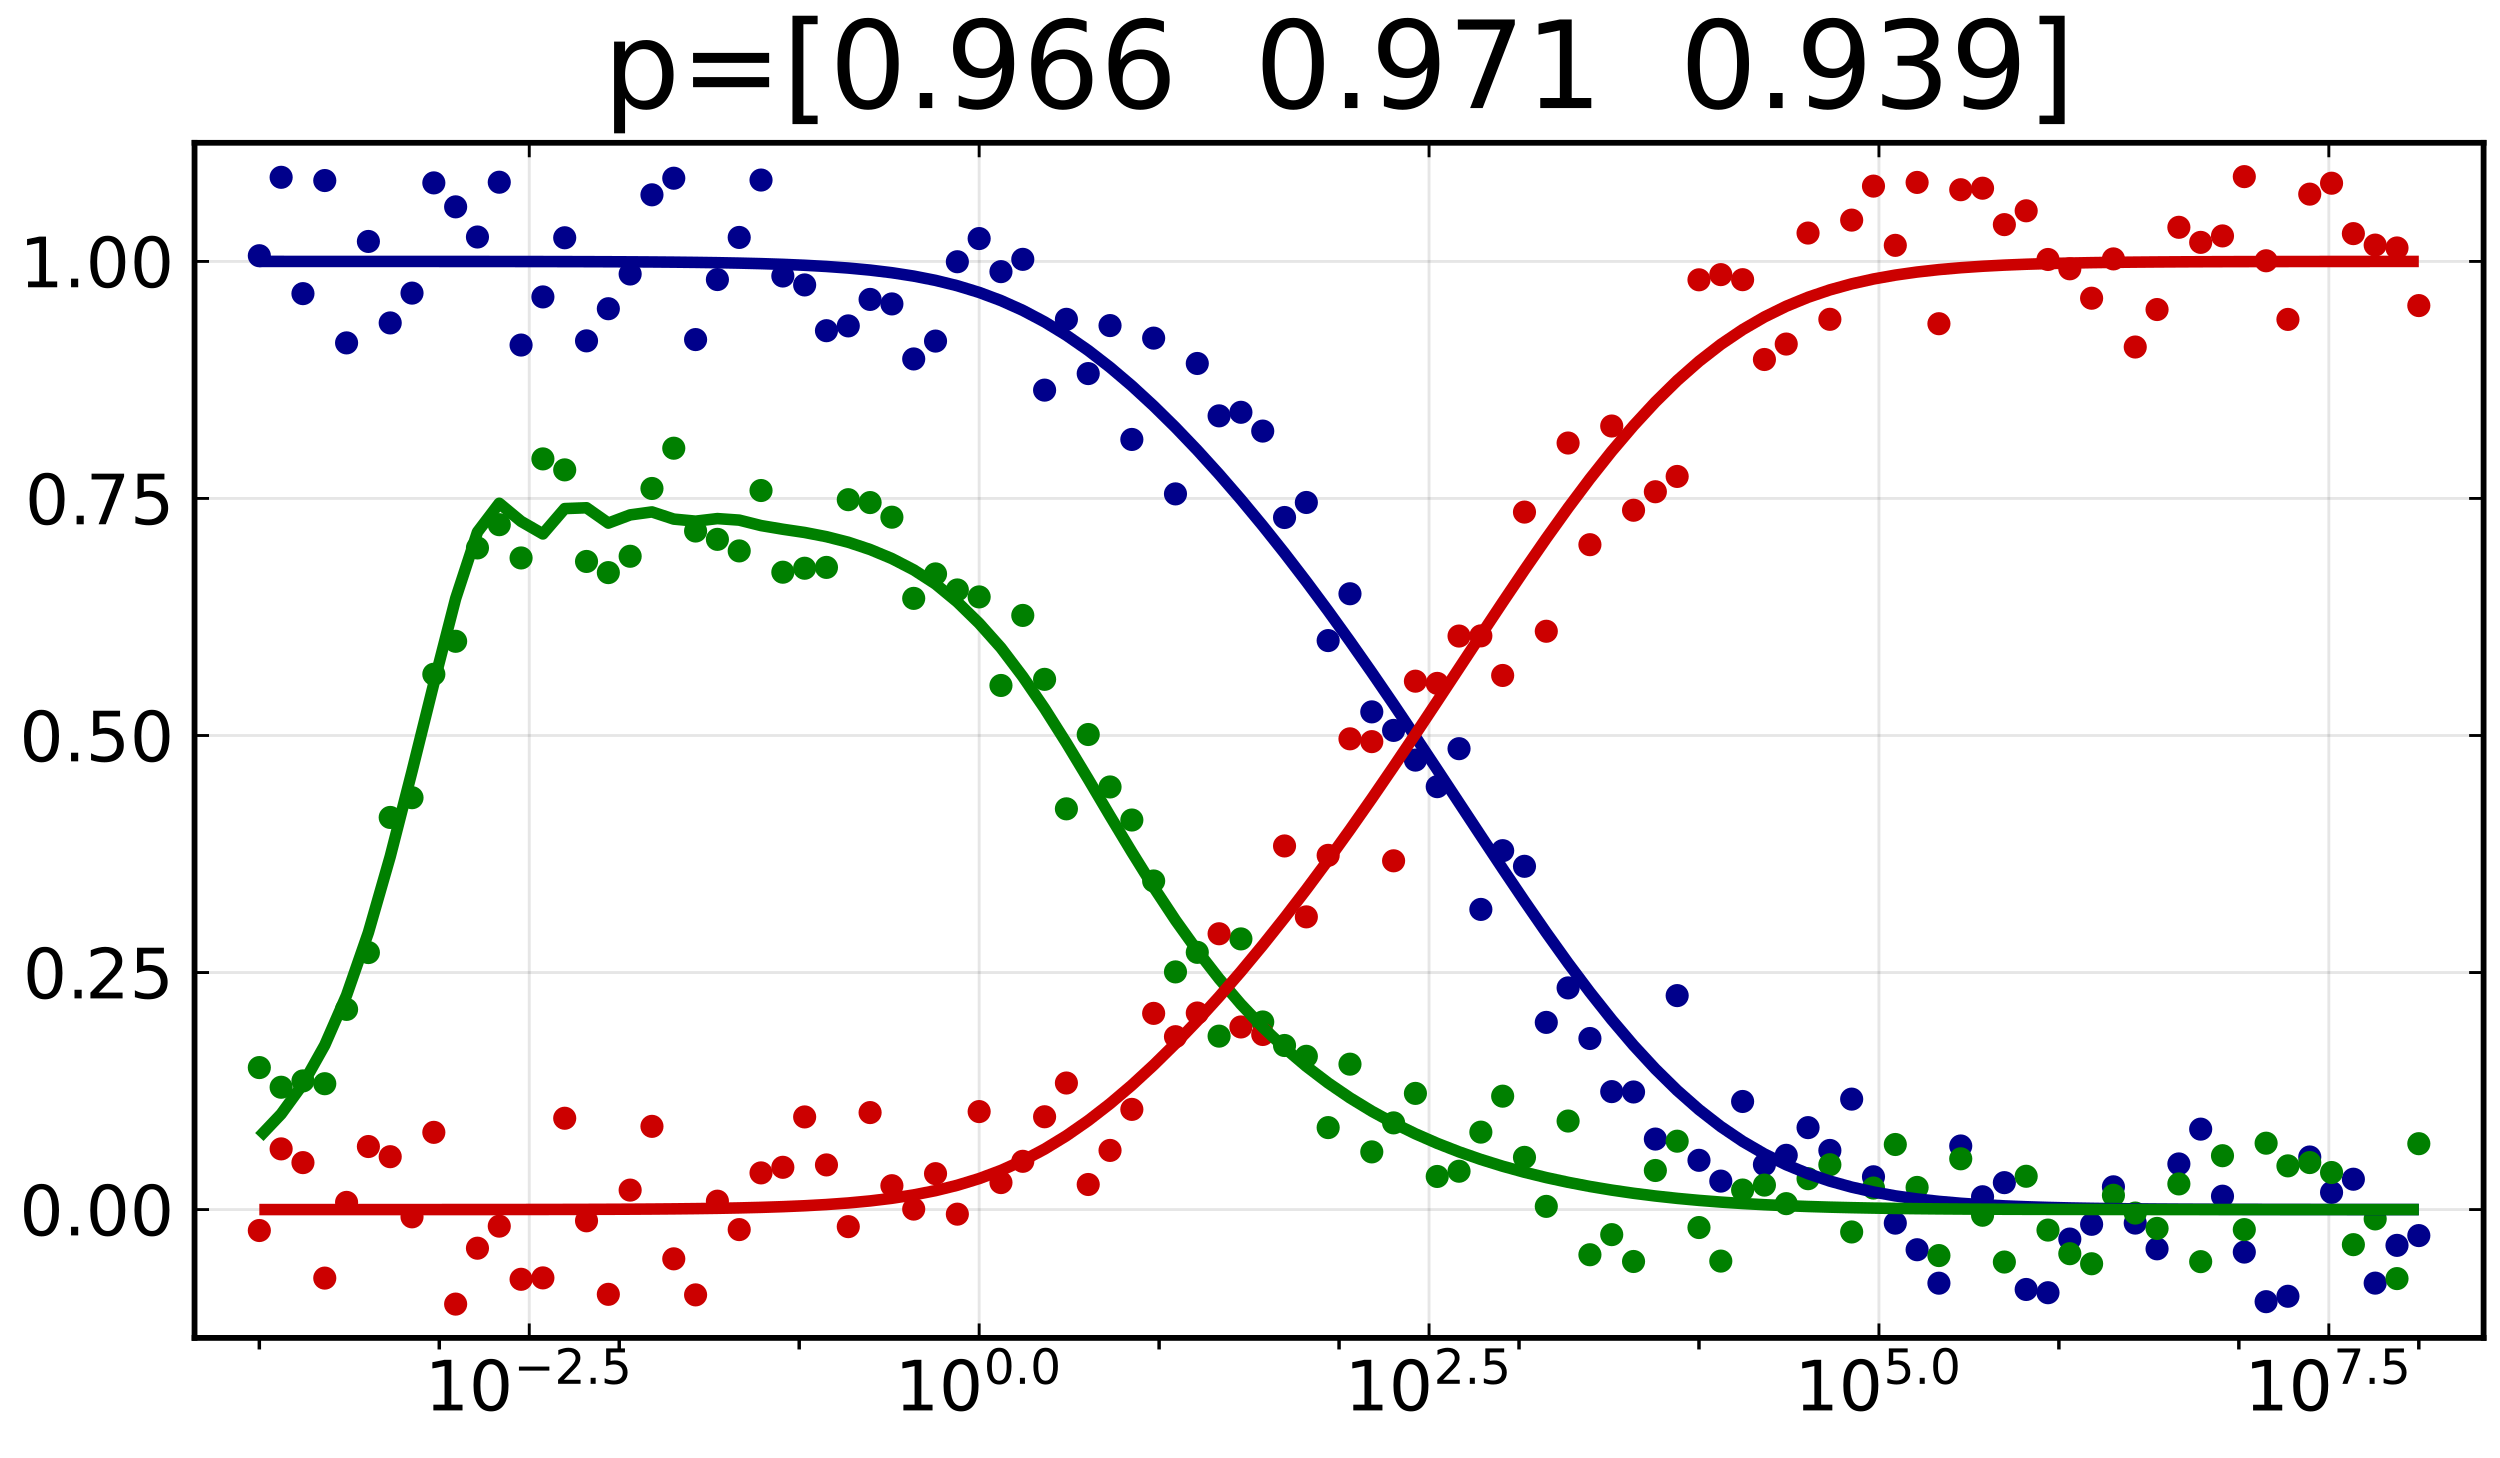<?xml version="1.0" encoding="utf-8" standalone="no"?>
<!DOCTYPE svg PUBLIC "-//W3C//DTD SVG 1.1//EN"
  "http://www.w3.org/Graphics/SVG/1.1/DTD/svg11.dtd">
<!-- Created with matplotlib (https://matplotlib.org/) -->
<svg height="252pt" version="1.1" viewBox="0 0 432 252" width="432pt" xmlns="http://www.w3.org/2000/svg" xmlns:xlink="http://www.w3.org/1999/xlink">
 <defs>
  <style type="text/css">*{stroke-linecap:butt;stroke-linejoin:round;}</style>
 </defs>
 <g id="figure_1">
  <g id="patch_1">
   <path d="M 0 252 
L 432 252 
L 432 0 
L 0 0 
z
" style="fill:#ffffff;"/>
  </g>
  <g id="axes_1">
   <g id="patch_2">
    <path d="M 33.617 231.193 
L 429.165 231.193 
L 429.165 24.675 
L 33.617 24.675 
z
" style="fill:#ffffff;"/>
   </g>
   <g id="matplotlib.axis_1">
    <g id="xtick_1">
     <g id="line2d_1">
      <path clip-path="url(#pc4c2c7e278)" d="M 91.457 231.193 
L 91.457 24.675 
" style="fill:none;stroke:#000000;stroke-linecap:square;stroke-opacity:0.1;stroke-width:0.5;"/>
     </g>
     <g id="line2d_2">
      <defs>
       <path d="M 0 0 
L 0 -2.5 
" id="m69c5254cf1" style="stroke:#000000;stroke-width:0.5;"/>
      </defs>
      <g>
       <use style="stroke:#000000;stroke-width:0.5;" x="91.457" xlink:href="#m69c5254cf1" y="231.193"/>
      </g>
     </g>
     <g id="line2d_3">
      <defs>
       <path d="M 0 0 
L 0 2.5 
" id="m46ae4fdcff" style="stroke:#000000;stroke-width:0.5;"/>
      </defs>
      <g>
       <use style="stroke:#000000;stroke-width:0.5;" x="91.457" xlink:href="#m46ae4fdcff" y="24.675"/>
      </g>
     </g>
     <g id="text_1">
      <!-- $\mathregular{10^{-2.5}}$ -->
      <g transform="translate(73.397 243.811)scale(0.12 -0.12)">
       <defs>
        <path d="M 12.406 8.297 
L 28.516 8.297 
L 28.516 63.922 
L 10.984 60.406 
L 10.984 69.391 
L 28.422 72.906 
L 38.281 72.906 
L 38.281 8.297 
L 54.391 8.297 
L 54.391 0 
L 12.406 0 
z
" id="DejaVuSans-49"/>
        <path d="M 31.781 66.406 
Q 24.172 66.406 20.328 58.906 
Q 16.5 51.422 16.5 36.375 
Q 16.5 21.391 20.328 13.891 
Q 24.172 6.391 31.781 6.391 
Q 39.453 6.391 43.281 13.891 
Q 47.125 21.391 47.125 36.375 
Q 47.125 51.422 43.281 58.906 
Q 39.453 66.406 31.781 66.406 
z
M 31.781 74.219 
Q 44.047 74.219 50.516 64.516 
Q 56.984 54.828 56.984 36.375 
Q 56.984 17.969 50.516 8.266 
Q 44.047 -1.422 31.781 -1.422 
Q 19.531 -1.422 13.062 8.266 
Q 6.594 17.969 6.594 36.375 
Q 6.594 54.828 13.062 64.516 
Q 19.531 74.219 31.781 74.219 
z
" id="DejaVuSans-48"/>
        <path d="M 10.594 35.5 
L 73.188 35.5 
L 73.188 27.203 
L 10.594 27.203 
z
" id="DejaVuSans-8722"/>
        <path d="M 19.188 8.297 
L 53.609 8.297 
L 53.609 0 
L 7.328 0 
L 7.328 8.297 
Q 12.938 14.109 22.625 23.891 
Q 32.328 33.688 34.812 36.531 
Q 39.547 41.844 41.422 45.531 
Q 43.312 49.219 43.312 52.781 
Q 43.312 58.594 39.234 62.25 
Q 35.156 65.922 28.609 65.922 
Q 23.969 65.922 18.812 64.312 
Q 13.672 62.703 7.812 59.422 
L 7.812 69.391 
Q 13.766 71.781 18.938 73 
Q 24.125 74.219 28.422 74.219 
Q 39.75 74.219 46.484 68.547 
Q 53.219 62.891 53.219 53.422 
Q 53.219 48.922 51.531 44.891 
Q 49.859 40.875 45.406 35.406 
Q 44.188 33.984 37.641 27.219 
Q 31.109 20.453 19.188 8.297 
z
" id="DejaVuSans-50"/>
        <path d="M 10.688 12.406 
L 21 12.406 
L 21 0 
L 10.688 0 
z
" id="DejaVuSans-46"/>
        <path d="M 10.797 72.906 
L 49.516 72.906 
L 49.516 64.594 
L 19.828 64.594 
L 19.828 46.734 
Q 21.969 47.469 24.109 47.828 
Q 26.266 48.188 28.422 48.188 
Q 40.625 48.188 47.75 41.5 
Q 54.891 34.812 54.891 23.391 
Q 54.891 11.625 47.562 5.094 
Q 40.234 -1.422 26.906 -1.422 
Q 22.312 -1.422 17.547 -0.641 
Q 12.797 0.141 7.719 1.703 
L 7.719 11.625 
Q 12.109 9.234 16.797 8.062 
Q 21.484 6.891 26.703 6.891 
Q 35.156 6.891 40.078 11.328 
Q 45.016 15.766 45.016 23.391 
Q 45.016 31 40.078 35.438 
Q 35.156 39.891 26.703 39.891 
Q 22.75 39.891 18.812 39.016 
Q 14.891 38.141 10.797 36.281 
z
" id="DejaVuSans-53"/>
       </defs>
       <use transform="translate(0 0.766)" xlink:href="#DejaVuSans-49"/>
       <use transform="translate(63.623 0.766)" xlink:href="#DejaVuSans-48"/>
       <use transform="translate(128.203 39.047)scale(0.7)" xlink:href="#DejaVuSans-8722"/>
       <use transform="translate(186.855 39.047)scale(0.7)" xlink:href="#DejaVuSans-50"/>
       <use transform="translate(231.392 39.047)scale(0.7)" xlink:href="#DejaVuSans-46"/>
       <use transform="translate(253.643 39.047)scale(0.7)" xlink:href="#DejaVuSans-53"/>
      </g>
     </g>
    </g>
    <g id="xtick_2">
     <g id="line2d_4">
      <path clip-path="url(#pc4c2c7e278)" d="M 169.198 231.193 
L 169.198 24.675 
" style="fill:none;stroke:#000000;stroke-linecap:square;stroke-opacity:0.1;stroke-width:0.5;"/>
     </g>
     <g id="line2d_5">
      <g>
       <use style="stroke:#000000;stroke-width:0.5;" x="169.198" xlink:href="#m69c5254cf1" y="231.193"/>
      </g>
     </g>
     <g id="line2d_6">
      <g>
       <use style="stroke:#000000;stroke-width:0.5;" x="169.198" xlink:href="#m46ae4fdcff" y="24.675"/>
      </g>
     </g>
     <g id="text_2">
      <!-- $\mathregular{10^{0.0}}$ -->
      <g transform="translate(154.618 243.811)scale(0.12 -0.12)">
       <use transform="translate(0 0.766)" xlink:href="#DejaVuSans-49"/>
       <use transform="translate(63.623 0.766)" xlink:href="#DejaVuSans-48"/>
       <use transform="translate(128.203 39.047)scale(0.7)" xlink:href="#DejaVuSans-48"/>
       <use transform="translate(172.739 39.047)scale(0.7)" xlink:href="#DejaVuSans-46"/>
       <use transform="translate(194.99 39.047)scale(0.7)" xlink:href="#DejaVuSans-48"/>
      </g>
     </g>
    </g>
    <g id="xtick_3">
     <g id="line2d_7">
      <path clip-path="url(#pc4c2c7e278)" d="M 246.94 231.193 
L 246.94 24.675 
" style="fill:none;stroke:#000000;stroke-linecap:square;stroke-opacity:0.1;stroke-width:0.5;"/>
     </g>
     <g id="line2d_8">
      <g>
       <use style="stroke:#000000;stroke-width:0.5;" x="246.94" xlink:href="#m69c5254cf1" y="231.193"/>
      </g>
     </g>
     <g id="line2d_9">
      <g>
       <use style="stroke:#000000;stroke-width:0.5;" x="246.94" xlink:href="#m46ae4fdcff" y="24.675"/>
      </g>
     </g>
     <g id="text_3">
      <!-- $\mathregular{10^{2.5}}$ -->
      <g transform="translate(232.36 243.811)scale(0.12 -0.12)">
       <use transform="translate(0 0.766)" xlink:href="#DejaVuSans-49"/>
       <use transform="translate(63.623 0.766)" xlink:href="#DejaVuSans-48"/>
       <use transform="translate(128.203 39.047)scale(0.7)" xlink:href="#DejaVuSans-50"/>
       <use transform="translate(172.739 39.047)scale(0.7)" xlink:href="#DejaVuSans-46"/>
       <use transform="translate(194.99 39.047)scale(0.7)" xlink:href="#DejaVuSans-53"/>
      </g>
     </g>
    </g>
    <g id="xtick_4">
     <g id="line2d_10">
      <path clip-path="url(#pc4c2c7e278)" d="M 324.681 231.193 
L 324.681 24.675 
" style="fill:none;stroke:#000000;stroke-linecap:square;stroke-opacity:0.1;stroke-width:0.5;"/>
     </g>
     <g id="line2d_11">
      <g>
       <use style="stroke:#000000;stroke-width:0.5;" x="324.681" xlink:href="#m69c5254cf1" y="231.193"/>
      </g>
     </g>
     <g id="line2d_12">
      <g>
       <use style="stroke:#000000;stroke-width:0.5;" x="324.681" xlink:href="#m46ae4fdcff" y="24.675"/>
      </g>
     </g>
     <g id="text_4">
      <!-- $\mathregular{10^{5.0}}$ -->
      <g transform="translate(310.101 243.811)scale(0.12 -0.12)">
       <use transform="translate(0 0.766)" xlink:href="#DejaVuSans-49"/>
       <use transform="translate(63.623 0.766)" xlink:href="#DejaVuSans-48"/>
       <use transform="translate(128.203 39.047)scale(0.7)" xlink:href="#DejaVuSans-53"/>
       <use transform="translate(172.739 39.047)scale(0.7)" xlink:href="#DejaVuSans-46"/>
       <use transform="translate(194.99 39.047)scale(0.7)" xlink:href="#DejaVuSans-48"/>
      </g>
     </g>
    </g>
    <g id="xtick_5">
     <g id="line2d_13">
      <path clip-path="url(#pc4c2c7e278)" d="M 402.422 231.193 
L 402.422 24.675 
" style="fill:none;stroke:#000000;stroke-linecap:square;stroke-opacity:0.1;stroke-width:0.5;"/>
     </g>
     <g id="line2d_14">
      <g>
       <use style="stroke:#000000;stroke-width:0.5;" x="402.422" xlink:href="#m69c5254cf1" y="231.193"/>
      </g>
     </g>
     <g id="line2d_15">
      <g>
       <use style="stroke:#000000;stroke-width:0.5;" x="402.422" xlink:href="#m46ae4fdcff" y="24.675"/>
      </g>
     </g>
     <g id="text_5">
      <!-- $\mathregular{10^{7.5}}$ -->
      <g transform="translate(387.842 243.811)scale(0.12 -0.12)">
       <defs>
        <path d="M 8.203 72.906 
L 55.078 72.906 
L 55.078 68.703 
L 28.609 0 
L 18.312 0 
L 43.219 64.594 
L 8.203 64.594 
z
" id="DejaVuSans-55"/>
       </defs>
       <use transform="translate(0 0.684)" xlink:href="#DejaVuSans-49"/>
       <use transform="translate(63.623 0.684)" xlink:href="#DejaVuSans-48"/>
       <use transform="translate(128.203 38.966)scale(0.7)" xlink:href="#DejaVuSans-55"/>
       <use transform="translate(172.739 38.966)scale(0.7)" xlink:href="#DejaVuSans-46"/>
       <use transform="translate(194.99 38.966)scale(0.7)" xlink:href="#DejaVuSans-53"/>
      </g>
     </g>
    </g>
    <g id="xtick_6">
     <g id="line2d_16">
      <defs>
       <path d="M 0 0 
L 0 2 
" id="mf000467e60" style="stroke:#000000;stroke-width:0.6;"/>
      </defs>
      <g>
       <use style="stroke:#000000;stroke-width:0.6;" x="44.812" xlink:href="#mf000467e60" y="231.193"/>
      </g>
     </g>
    </g>
    <g id="xtick_7">
     <g id="line2d_17">
      <g>
       <use style="stroke:#000000;stroke-width:0.6;" x="75.908" xlink:href="#mf000467e60" y="231.193"/>
      </g>
     </g>
    </g>
    <g id="xtick_8">
     <g id="line2d_18">
      <g>
       <use style="stroke:#000000;stroke-width:0.6;" x="107.005" xlink:href="#mf000467e60" y="231.193"/>
      </g>
     </g>
    </g>
    <g id="xtick_9">
     <g id="line2d_19">
      <g>
       <use style="stroke:#000000;stroke-width:0.6;" x="138.102" xlink:href="#mf000467e60" y="231.193"/>
      </g>
     </g>
    </g>
    <g id="xtick_10">
     <g id="line2d_20">
      <g>
       <use style="stroke:#000000;stroke-width:0.6;" x="200.295" xlink:href="#mf000467e60" y="231.193"/>
      </g>
     </g>
    </g>
    <g id="xtick_11">
     <g id="line2d_21">
      <g>
       <use style="stroke:#000000;stroke-width:0.6;" x="231.391" xlink:href="#mf000467e60" y="231.193"/>
      </g>
     </g>
    </g>
    <g id="xtick_12">
     <g id="line2d_22">
      <g>
       <use style="stroke:#000000;stroke-width:0.6;" x="262.488" xlink:href="#mf000467e60" y="231.193"/>
      </g>
     </g>
    </g>
    <g id="xtick_13">
     <g id="line2d_23">
      <g>
       <use style="stroke:#000000;stroke-width:0.6;" x="293.584" xlink:href="#mf000467e60" y="231.193"/>
      </g>
     </g>
    </g>
    <g id="xtick_14">
     <g id="line2d_24">
      <g>
       <use style="stroke:#000000;stroke-width:0.6;" x="355.777" xlink:href="#mf000467e60" y="231.193"/>
      </g>
     </g>
    </g>
    <g id="xtick_15">
     <g id="line2d_25">
      <g>
       <use style="stroke:#000000;stroke-width:0.6;" x="386.874" xlink:href="#mf000467e60" y="231.193"/>
      </g>
     </g>
    </g>
    <g id="xtick_16">
     <g id="line2d_26">
      <g>
       <use style="stroke:#000000;stroke-width:0.6;" x="417.971" xlink:href="#mf000467e60" y="231.193"/>
      </g>
     </g>
    </g>
   </g>
   <g id="matplotlib.axis_2">
    <g id="ytick_1">
     <g id="line2d_27">
      <path clip-path="url(#pc4c2c7e278)" d="M 33.617 209.013 
L 429.165 209.013 
" style="fill:none;stroke:#000000;stroke-linecap:square;stroke-opacity:0.1;stroke-width:0.5;"/>
     </g>
     <g id="line2d_28">
      <defs>
       <path d="M 0 0 
L 2.5 0 
" id="m585478ed6a" style="stroke:#000000;stroke-width:0.5;"/>
      </defs>
      <g>
       <use style="stroke:#000000;stroke-width:0.5;" x="33.617" xlink:href="#m585478ed6a" y="209.013"/>
      </g>
     </g>
     <g id="line2d_29">
      <defs>
       <path d="M 0 0 
L -2.5 0 
" id="mdf6427b80e" style="stroke:#000000;stroke-width:0.5;"/>
      </defs>
      <g>
       <use style="stroke:#000000;stroke-width:0.5;" x="429.165" xlink:href="#mdf6427b80e" y="209.013"/>
      </g>
     </g>
     <g id="text_6">
      <!-- $\mathregular{0.00}$ -->
      <g transform="translate(3.357 213.572)scale(0.12 -0.12)">
       <use transform="translate(0 0.781)" xlink:href="#DejaVuSans-48"/>
       <use transform="translate(63.623 0.781)" xlink:href="#DejaVuSans-46"/>
       <use transform="translate(95.41 0.781)" xlink:href="#DejaVuSans-48"/>
       <use transform="translate(159.033 0.781)" xlink:href="#DejaVuSans-48"/>
      </g>
     </g>
    </g>
    <g id="ytick_2">
     <g id="line2d_30">
      <path clip-path="url(#pc4c2c7e278)" d="M 33.617 168.053 
L 429.165 168.053 
" style="fill:none;stroke:#000000;stroke-linecap:square;stroke-opacity:0.1;stroke-width:0.5;"/>
     </g>
     <g id="line2d_31">
      <g>
       <use style="stroke:#000000;stroke-width:0.5;" x="33.617" xlink:href="#m585478ed6a" y="168.053"/>
      </g>
     </g>
     <g id="line2d_32">
      <g>
       <use style="stroke:#000000;stroke-width:0.5;" x="429.165" xlink:href="#mdf6427b80e" y="168.053"/>
      </g>
     </g>
     <g id="text_7">
      <!-- $\mathregular{0.25}$ -->
      <g transform="translate(3.957 172.612)scale(0.12 -0.12)">
       <use transform="translate(0 0.781)" xlink:href="#DejaVuSans-48"/>
       <use transform="translate(63.623 0.781)" xlink:href="#DejaVuSans-46"/>
       <use transform="translate(89.91 0.781)" xlink:href="#DejaVuSans-50"/>
       <use transform="translate(153.533 0.781)" xlink:href="#DejaVuSans-53"/>
      </g>
     </g>
    </g>
    <g id="ytick_3">
     <g id="line2d_33">
      <path clip-path="url(#pc4c2c7e278)" d="M 33.617 127.093 
L 429.165 127.093 
" style="fill:none;stroke:#000000;stroke-linecap:square;stroke-opacity:0.1;stroke-width:0.5;"/>
     </g>
     <g id="line2d_34">
      <g>
       <use style="stroke:#000000;stroke-width:0.5;" x="33.617" xlink:href="#m585478ed6a" y="127.093"/>
      </g>
     </g>
     <g id="line2d_35">
      <g>
       <use style="stroke:#000000;stroke-width:0.5;" x="429.165" xlink:href="#mdf6427b80e" y="127.093"/>
      </g>
     </g>
     <g id="text_8">
      <!-- $\mathregular{0.50}$ -->
      <g transform="translate(3.357 131.652)scale(0.12 -0.12)">
       <use transform="translate(0 0.781)" xlink:href="#DejaVuSans-48"/>
       <use transform="translate(63.623 0.781)" xlink:href="#DejaVuSans-46"/>
       <use transform="translate(95.41 0.781)" xlink:href="#DejaVuSans-53"/>
       <use transform="translate(159.033 0.781)" xlink:href="#DejaVuSans-48"/>
      </g>
     </g>
    </g>
    <g id="ytick_4">
     <g id="line2d_36">
      <path clip-path="url(#pc4c2c7e278)" d="M 33.617 86.133 
L 429.165 86.133 
" style="fill:none;stroke:#000000;stroke-linecap:square;stroke-opacity:0.1;stroke-width:0.5;"/>
     </g>
     <g id="line2d_37">
      <g>
       <use style="stroke:#000000;stroke-width:0.5;" x="33.617" xlink:href="#m585478ed6a" y="86.133"/>
      </g>
     </g>
     <g id="line2d_38">
      <g>
       <use style="stroke:#000000;stroke-width:0.5;" x="429.165" xlink:href="#mdf6427b80e" y="86.133"/>
      </g>
     </g>
     <g id="text_9">
      <!-- $\mathregular{0.75}$ -->
      <g transform="translate(4.317 90.692)scale(0.12 -0.12)">
       <use transform="translate(0 0.781)" xlink:href="#DejaVuSans-48"/>
       <use transform="translate(63.623 0.781)" xlink:href="#DejaVuSans-46"/>
       <use transform="translate(87.66 0.781)" xlink:href="#DejaVuSans-55"/>
       <use transform="translate(151.283 0.781)" xlink:href="#DejaVuSans-53"/>
      </g>
     </g>
    </g>
    <g id="ytick_5">
     <g id="line2d_39">
      <path clip-path="url(#pc4c2c7e278)" d="M 33.617 45.173 
L 429.165 45.173 
" style="fill:none;stroke:#000000;stroke-linecap:square;stroke-opacity:0.1;stroke-width:0.5;"/>
     </g>
     <g id="line2d_40">
      <g>
       <use style="stroke:#000000;stroke-width:0.5;" x="33.617" xlink:href="#m585478ed6a" y="45.173"/>
      </g>
     </g>
     <g id="line2d_41">
      <g>
       <use style="stroke:#000000;stroke-width:0.5;" x="429.165" xlink:href="#mdf6427b80e" y="45.173"/>
      </g>
     </g>
     <g id="text_10">
      <!-- $\mathregular{1.00}$ -->
      <g transform="translate(3.357 49.732)scale(0.12 -0.12)">
       <use transform="translate(0 0.781)" xlink:href="#DejaVuSans-49"/>
       <use transform="translate(63.623 0.781)" xlink:href="#DejaVuSans-46"/>
       <use transform="translate(95.41 0.781)" xlink:href="#DejaVuSans-48"/>
       <use transform="translate(159.033 0.781)" xlink:href="#DejaVuSans-48"/>
      </g>
     </g>
    </g>
   </g>
   <g id="PathCollection_1">
    <defs>
     <path d="M 0 2 
C 0.53 2 1.039 1.789 1.414 1.414 
C 1.789 1.039 2 0.53 2 0 
C 2 -0.53 1.789 -1.039 1.414 -1.414 
C 1.039 -1.789 0.53 -2 0 -2 
C -0.53 -2 -1.039 -1.789 -1.414 -1.414 
C -1.789 -1.039 -2 -0.53 -2 0 
C -2 0.53 -1.789 1.039 -1.414 1.414 
C -1.039 1.789 -0.53 2 0 2 
z
" id="m37326c9b10"/>
    </defs>
    <g clip-path="url(#pc4c2c7e278)">
     <use style="fill:#00008b;" x="44.812" xlink:href="#m37326c9b10" y="44.189"/>
     <use style="fill:#00008b;" x="48.581" xlink:href="#m37326c9b10" y="30.638"/>
     <use style="fill:#00008b;" x="52.35" xlink:href="#m37326c9b10" y="50.739"/>
     <use style="fill:#00008b;" x="56.12" xlink:href="#m37326c9b10" y="31.197"/>
     <use style="fill:#00008b;" x="59.889" xlink:href="#m37326c9b10" y="59.251"/>
     <use style="fill:#00008b;" x="63.658" xlink:href="#m37326c9b10" y="41.723"/>
     <use style="fill:#00008b;" x="67.428" xlink:href="#m37326c9b10" y="55.802"/>
     <use style="fill:#00008b;" x="71.197" xlink:href="#m37326c9b10" y="50.649"/>
     <use style="fill:#00008b;" x="74.966" xlink:href="#m37326c9b10" y="31.603"/>
     <use style="fill:#00008b;" x="78.735" xlink:href="#m37326c9b10" y="35.744"/>
     <use style="fill:#00008b;" x="82.505" xlink:href="#m37326c9b10" y="40.954"/>
     <use style="fill:#00008b;" x="86.274" xlink:href="#m37326c9b10" y="31.488"/>
     <use style="fill:#00008b;" x="90.043" xlink:href="#m37326c9b10" y="59.624"/>
     <use style="fill:#00008b;" x="93.813" xlink:href="#m37326c9b10" y="51.307"/>
     <use style="fill:#00008b;" x="97.582" xlink:href="#m37326c9b10" y="41.085"/>
     <use style="fill:#00008b;" x="101.351" xlink:href="#m37326c9b10" y="58.901"/>
     <use style="fill:#00008b;" x="105.12" xlink:href="#m37326c9b10" y="53.347"/>
     <use style="fill:#00008b;" x="108.89" xlink:href="#m37326c9b10" y="47.348"/>
     <use style="fill:#00008b;" x="112.659" xlink:href="#m37326c9b10" y="33.664"/>
     <use style="fill:#00008b;" x="116.428" xlink:href="#m37326c9b10" y="30.796"/>
     <use style="fill:#00008b;" x="120.198" xlink:href="#m37326c9b10" y="58.678"/>
     <use style="fill:#00008b;" x="123.967" xlink:href="#m37326c9b10" y="48.306"/>
     <use style="fill:#00008b;" x="127.736" xlink:href="#m37326c9b10" y="41.029"/>
     <use style="fill:#00008b;" x="131.505" xlink:href="#m37326c9b10" y="31.112"/>
     <use style="fill:#00008b;" x="135.275" xlink:href="#m37326c9b10" y="47.695"/>
     <use style="fill:#00008b;" x="139.044" xlink:href="#m37326c9b10" y="49.237"/>
     <use style="fill:#00008b;" x="142.813" xlink:href="#m37326c9b10" y="57.144"/>
     <use style="fill:#00008b;" x="146.582" xlink:href="#m37326c9b10" y="56.314"/>
     <use style="fill:#00008b;" x="150.352" xlink:href="#m37326c9b10" y="51.739"/>
     <use style="fill:#00008b;" x="154.121" xlink:href="#m37326c9b10" y="52.518"/>
     <use style="fill:#00008b;" x="157.89" xlink:href="#m37326c9b10" y="62.026"/>
     <use style="fill:#00008b;" x="161.66" xlink:href="#m37326c9b10" y="58.939"/>
     <use style="fill:#00008b;" x="165.429" xlink:href="#m37326c9b10" y="45.228"/>
     <use style="fill:#00008b;" x="169.198" xlink:href="#m37326c9b10" y="41.222"/>
     <use style="fill:#00008b;" x="172.967" xlink:href="#m37326c9b10" y="46.939"/>
     <use style="fill:#00008b;" x="176.737" xlink:href="#m37326c9b10" y="44.816"/>
     <use style="fill:#00008b;" x="180.506" xlink:href="#m37326c9b10" y="67.414"/>
     <use style="fill:#00008b;" x="184.275" xlink:href="#m37326c9b10" y="55.179"/>
     <use style="fill:#00008b;" x="188.045" xlink:href="#m37326c9b10" y="64.553"/>
     <use style="fill:#00008b;" x="191.814" xlink:href="#m37326c9b10" y="56.259"/>
     <use style="fill:#00008b;" x="195.583" xlink:href="#m37326c9b10" y="75.937"/>
     <use style="fill:#00008b;" x="199.352" xlink:href="#m37326c9b10" y="58.428"/>
     <use style="fill:#00008b;" x="203.122" xlink:href="#m37326c9b10" y="85.345"/>
     <use style="fill:#00008b;" x="206.891" xlink:href="#m37326c9b10" y="62.808"/>
     <use style="fill:#00008b;" x="210.66" xlink:href="#m37326c9b10" y="71.86"/>
     <use style="fill:#00008b;" x="214.43" xlink:href="#m37326c9b10" y="71.244"/>
     <use style="fill:#00008b;" x="218.199" xlink:href="#m37326c9b10" y="74.491"/>
     <use style="fill:#00008b;" x="221.968" xlink:href="#m37326c9b10" y="89.424"/>
     <use style="fill:#00008b;" x="225.737" xlink:href="#m37326c9b10" y="86.827"/>
     <use style="fill:#00008b;" x="229.507" xlink:href="#m37326c9b10" y="110.692"/>
     <use style="fill:#00008b;" x="233.276" xlink:href="#m37326c9b10" y="102.6"/>
     <use style="fill:#00008b;" x="237.045" xlink:href="#m37326c9b10" y="123.012"/>
     <use style="fill:#00008b;" x="240.814" xlink:href="#m37326c9b10" y="126.214"/>
     <use style="fill:#00008b;" x="244.584" xlink:href="#m37326c9b10" y="131.346"/>
     <use style="fill:#00008b;" x="248.353" xlink:href="#m37326c9b10" y="135.934"/>
     <use style="fill:#00008b;" x="252.122" xlink:href="#m37326c9b10" y="129.371"/>
     <use style="fill:#00008b;" x="255.892" xlink:href="#m37326c9b10" y="157.147"/>
     <use style="fill:#00008b;" x="259.661" xlink:href="#m37326c9b10" y="146.996"/>
     <use style="fill:#00008b;" x="263.43" xlink:href="#m37326c9b10" y="149.698"/>
     <use style="fill:#00008b;" x="267.199" xlink:href="#m37326c9b10" y="176.67"/>
     <use style="fill:#00008b;" x="270.969" xlink:href="#m37326c9b10" y="170.71"/>
     <use style="fill:#00008b;" x="274.738" xlink:href="#m37326c9b10" y="179.454"/>
     <use style="fill:#00008b;" x="278.507" xlink:href="#m37326c9b10" y="188.631"/>
     <use style="fill:#00008b;" x="282.277" xlink:href="#m37326c9b10" y="188.694"/>
     <use style="fill:#00008b;" x="286.046" xlink:href="#m37326c9b10" y="196.829"/>
     <use style="fill:#00008b;" x="289.815" xlink:href="#m37326c9b10" y="172.04"/>
     <use style="fill:#00008b;" x="293.584" xlink:href="#m37326c9b10" y="200.503"/>
     <use style="fill:#00008b;" x="297.354" xlink:href="#m37326c9b10" y="204.094"/>
     <use style="fill:#00008b;" x="301.123" xlink:href="#m37326c9b10" y="190.335"/>
     <use style="fill:#00008b;" x="304.892" xlink:href="#m37326c9b10" y="201.243"/>
     <use style="fill:#00008b;" x="308.661" xlink:href="#m37326c9b10" y="199.639"/>
     <use style="fill:#00008b;" x="312.431" xlink:href="#m37326c9b10" y="194.853"/>
     <use style="fill:#00008b;" x="316.2" xlink:href="#m37326c9b10" y="198.797"/>
     <use style="fill:#00008b;" x="319.969" xlink:href="#m37326c9b10" y="189.929"/>
     <use style="fill:#00008b;" x="323.739" xlink:href="#m37326c9b10" y="203.348"/>
     <use style="fill:#00008b;" x="327.508" xlink:href="#m37326c9b10" y="211.358"/>
     <use style="fill:#00008b;" x="331.277" xlink:href="#m37326c9b10" y="215.953"/>
     <use style="fill:#00008b;" x="335.046" xlink:href="#m37326c9b10" y="221.735"/>
     <use style="fill:#00008b;" x="338.816" xlink:href="#m37326c9b10" y="198.025"/>
     <use style="fill:#00008b;" x="342.585" xlink:href="#m37326c9b10" y="206.8"/>
     <use style="fill:#00008b;" x="346.354" xlink:href="#m37326c9b10" y="204.359"/>
     <use style="fill:#00008b;" x="350.124" xlink:href="#m37326c9b10" y="222.82"/>
     <use style="fill:#00008b;" x="353.893" xlink:href="#m37326c9b10" y="223.381"/>
     <use style="fill:#00008b;" x="357.662" xlink:href="#m37326c9b10" y="214.109"/>
     <use style="fill:#00008b;" x="361.431" xlink:href="#m37326c9b10" y="211.561"/>
     <use style="fill:#00008b;" x="365.201" xlink:href="#m37326c9b10" y="205.081"/>
     <use style="fill:#00008b;" x="368.97" xlink:href="#m37326c9b10" y="211.347"/>
     <use style="fill:#00008b;" x="372.739" xlink:href="#m37326c9b10" y="215.795"/>
     <use style="fill:#00008b;" x="376.509" xlink:href="#m37326c9b10" y="201.128"/>
     <use style="fill:#00008b;" x="380.278" xlink:href="#m37326c9b10" y="195.115"/>
     <use style="fill:#00008b;" x="384.047" xlink:href="#m37326c9b10" y="206.702"/>
     <use style="fill:#00008b;" x="387.816" xlink:href="#m37326c9b10" y="216.358"/>
     <use style="fill:#00008b;" x="391.586" xlink:href="#m37326c9b10" y="224.929"/>
     <use style="fill:#00008b;" x="395.355" xlink:href="#m37326c9b10" y="223.995"/>
     <use style="fill:#00008b;" x="399.124" xlink:href="#m37326c9b10" y="199.929"/>
     <use style="fill:#00008b;" x="402.893" xlink:href="#m37326c9b10" y="206.047"/>
     <use style="fill:#00008b;" x="406.663" xlink:href="#m37326c9b10" y="203.769"/>
     <use style="fill:#00008b;" x="410.432" xlink:href="#m37326c9b10" y="221.723"/>
     <use style="fill:#00008b;" x="414.201" xlink:href="#m37326c9b10" y="215.2"/>
     <use style="fill:#00008b;" x="417.971" xlink:href="#m37326c9b10" y="213.51"/>
    </g>
   </g>
   <g id="PathCollection_2">
    <defs>
     <path d="M 0 2 
C 0.53 2 1.039 1.789 1.414 1.414 
C 1.789 1.039 2 0.53 2 0 
C 2 -0.53 1.789 -1.039 1.414 -1.414 
C 1.039 -1.789 0.53 -2 0 -2 
C -0.53 -2 -1.039 -1.789 -1.414 -1.414 
C -1.789 -1.039 -2 -0.53 -2 0 
C -2 0.53 -1.789 1.039 -1.414 1.414 
C -1.039 1.789 -0.53 2 0 2 
z
" id="m7688634aac"/>
    </defs>
    <g clip-path="url(#pc4c2c7e278)">
     <use style="fill:#008000;" x="44.812" xlink:href="#m7688634aac" y="184.477"/>
     <use style="fill:#008000;" x="48.581" xlink:href="#m7688634aac" y="187.877"/>
     <use style="fill:#008000;" x="52.35" xlink:href="#m7688634aac" y="186.782"/>
     <use style="fill:#008000;" x="56.12" xlink:href="#m7688634aac" y="187.264"/>
     <use style="fill:#008000;" x="59.889" xlink:href="#m7688634aac" y="174.423"/>
     <use style="fill:#008000;" x="63.658" xlink:href="#m7688634aac" y="164.601"/>
     <use style="fill:#008000;" x="67.428" xlink:href="#m7688634aac" y="141.254"/>
     <use style="fill:#008000;" x="71.197" xlink:href="#m7688634aac" y="137.84"/>
     <use style="fill:#008000;" x="74.966" xlink:href="#m7688634aac" y="116.511"/>
     <use style="fill:#008000;" x="78.735" xlink:href="#m7688634aac" y="110.816"/>
     <use style="fill:#008000;" x="82.505" xlink:href="#m7688634aac" y="94.682"/>
     <use style="fill:#008000;" x="86.274" xlink:href="#m7688634aac" y="90.665"/>
     <use style="fill:#008000;" x="90.043" xlink:href="#m7688634aac" y="96.414"/>
     <use style="fill:#008000;" x="93.813" xlink:href="#m7688634aac" y="79.297"/>
     <use style="fill:#008000;" x="97.582" xlink:href="#m7688634aac" y="81.194"/>
     <use style="fill:#008000;" x="101.351" xlink:href="#m7688634aac" y="97.02"/>
     <use style="fill:#008000;" x="105.12" xlink:href="#m7688634aac" y="98.946"/>
     <use style="fill:#008000;" x="108.89" xlink:href="#m7688634aac" y="96.122"/>
     <use style="fill:#008000;" x="112.659" xlink:href="#m7688634aac" y="84.408"/>
     <use style="fill:#008000;" x="116.428" xlink:href="#m7688634aac" y="77.451"/>
     <use style="fill:#008000;" x="120.198" xlink:href="#m7688634aac" y="91.76"/>
     <use style="fill:#008000;" x="123.967" xlink:href="#m7688634aac" y="93.201"/>
     <use style="fill:#008000;" x="127.736" xlink:href="#m7688634aac" y="95.199"/>
     <use style="fill:#008000;" x="131.505" xlink:href="#m7688634aac" y="84.762"/>
     <use style="fill:#008000;" x="135.275" xlink:href="#m7688634aac" y="98.877"/>
     <use style="fill:#008000;" x="139.044" xlink:href="#m7688634aac" y="98.192"/>
     <use style="fill:#008000;" x="142.813" xlink:href="#m7688634aac" y="98.047"/>
     <use style="fill:#008000;" x="146.582" xlink:href="#m7688634aac" y="86.344"/>
     <use style="fill:#008000;" x="150.352" xlink:href="#m7688634aac" y="86.843"/>
     <use style="fill:#008000;" x="154.121" xlink:href="#m7688634aac" y="89.372"/>
     <use style="fill:#008000;" x="157.89" xlink:href="#m7688634aac" y="103.4"/>
     <use style="fill:#008000;" x="161.66" xlink:href="#m7688634aac" y="99.171"/>
     <use style="fill:#008000;" x="165.429" xlink:href="#m7688634aac" y="101.943"/>
     <use style="fill:#008000;" x="169.198" xlink:href="#m7688634aac" y="103.146"/>
     <use style="fill:#008000;" x="172.967" xlink:href="#m7688634aac" y="118.448"/>
     <use style="fill:#008000;" x="176.737" xlink:href="#m7688634aac" y="106.345"/>
     <use style="fill:#008000;" x="180.506" xlink:href="#m7688634aac" y="117.392"/>
     <use style="fill:#008000;" x="184.275" xlink:href="#m7688634aac" y="139.767"/>
     <use style="fill:#008000;" x="188.045" xlink:href="#m7688634aac" y="126.923"/>
     <use style="fill:#008000;" x="191.814" xlink:href="#m7688634aac" y="135.986"/>
     <use style="fill:#008000;" x="195.583" xlink:href="#m7688634aac" y="141.699"/>
     <use style="fill:#008000;" x="199.352" xlink:href="#m7688634aac" y="152.234"/>
     <use style="fill:#008000;" x="203.122" xlink:href="#m7688634aac" y="167.945"/>
     <use style="fill:#008000;" x="206.891" xlink:href="#m7688634aac" y="164.565"/>
     <use style="fill:#008000;" x="210.66" xlink:href="#m7688634aac" y="179.044"/>
     <use style="fill:#008000;" x="214.43" xlink:href="#m7688634aac" y="162.243"/>
     <use style="fill:#008000;" x="218.199" xlink:href="#m7688634aac" y="176.596"/>
     <use style="fill:#008000;" x="221.968" xlink:href="#m7688634aac" y="180.662"/>
     <use style="fill:#008000;" x="225.737" xlink:href="#m7688634aac" y="182.528"/>
     <use style="fill:#008000;" x="229.507" xlink:href="#m7688634aac" y="194.848"/>
     <use style="fill:#008000;" x="233.276" xlink:href="#m7688634aac" y="183.888"/>
     <use style="fill:#008000;" x="237.045" xlink:href="#m7688634aac" y="199.048"/>
     <use style="fill:#008000;" x="240.814" xlink:href="#m7688634aac" y="194.033"/>
     <use style="fill:#008000;" x="244.584" xlink:href="#m7688634aac" y="188.939"/>
     <use style="fill:#008000;" x="248.353" xlink:href="#m7688634aac" y="203.293"/>
     <use style="fill:#008000;" x="252.122" xlink:href="#m7688634aac" y="202.388"/>
     <use style="fill:#008000;" x="255.892" xlink:href="#m7688634aac" y="195.633"/>
     <use style="fill:#008000;" x="259.661" xlink:href="#m7688634aac" y="189.418"/>
     <use style="fill:#008000;" x="263.43" xlink:href="#m7688634aac" y="199.993"/>
     <use style="fill:#008000;" x="267.199" xlink:href="#m7688634aac" y="208.463"/>
     <use style="fill:#008000;" x="270.969" xlink:href="#m7688634aac" y="193.715"/>
     <use style="fill:#008000;" x="274.738" xlink:href="#m7688634aac" y="216.819"/>
     <use style="fill:#008000;" x="278.507" xlink:href="#m7688634aac" y="213.343"/>
     <use style="fill:#008000;" x="282.277" xlink:href="#m7688634aac" y="217.986"/>
     <use style="fill:#008000;" x="286.046" xlink:href="#m7688634aac" y="202.261"/>
     <use style="fill:#008000;" x="289.815" xlink:href="#m7688634aac" y="197.198"/>
     <use style="fill:#008000;" x="293.584" xlink:href="#m7688634aac" y="212.118"/>
     <use style="fill:#008000;" x="297.354" xlink:href="#m7688634aac" y="217.917"/>
     <use style="fill:#008000;" x="301.123" xlink:href="#m7688634aac" y="205.637"/>
     <use style="fill:#008000;" x="304.892" xlink:href="#m7688634aac" y="204.783"/>
     <use style="fill:#008000;" x="308.661" xlink:href="#m7688634aac" y="207.989"/>
     <use style="fill:#008000;" x="312.431" xlink:href="#m7688634aac" y="203.677"/>
     <use style="fill:#008000;" x="316.2" xlink:href="#m7688634aac" y="201.264"/>
     <use style="fill:#008000;" x="319.969" xlink:href="#m7688634aac" y="212.885"/>
     <use style="fill:#008000;" x="323.739" xlink:href="#m7688634aac" y="205.294"/>
     <use style="fill:#008000;" x="327.508" xlink:href="#m7688634aac" y="197.769"/>
     <use style="fill:#008000;" x="331.277" xlink:href="#m7688634aac" y="205.186"/>
     <use style="fill:#008000;" x="335.046" xlink:href="#m7688634aac" y="216.961"/>
     <use style="fill:#008000;" x="338.816" xlink:href="#m7688634aac" y="200.242"/>
     <use style="fill:#008000;" x="342.585" xlink:href="#m7688634aac" y="209.993"/>
     <use style="fill:#008000;" x="346.354" xlink:href="#m7688634aac" y="218.08"/>
     <use style="fill:#008000;" x="350.124" xlink:href="#m7688634aac" y="203.259"/>
     <use style="fill:#008000;" x="353.893" xlink:href="#m7688634aac" y="212.559"/>
     <use style="fill:#008000;" x="357.662" xlink:href="#m7688634aac" y="216.638"/>
     <use style="fill:#008000;" x="361.431" xlink:href="#m7688634aac" y="218.376"/>
     <use style="fill:#008000;" x="365.201" xlink:href="#m7688634aac" y="206.545"/>
     <use style="fill:#008000;" x="368.97" xlink:href="#m7688634aac" y="209.616"/>
     <use style="fill:#008000;" x="372.739" xlink:href="#m7688634aac" y="212.27"/>
     <use style="fill:#008000;" x="376.509" xlink:href="#m7688634aac" y="204.581"/>
     <use style="fill:#008000;" x="380.278" xlink:href="#m7688634aac" y="218.013"/>
     <use style="fill:#008000;" x="384.047" xlink:href="#m7688634aac" y="199.706"/>
     <use style="fill:#008000;" x="387.816" xlink:href="#m7688634aac" y="212.476"/>
     <use style="fill:#008000;" x="391.586" xlink:href="#m7688634aac" y="197.544"/>
     <use style="fill:#008000;" x="395.355" xlink:href="#m7688634aac" y="201.462"/>
     <use style="fill:#008000;" x="399.124" xlink:href="#m7688634aac" y="200.89"/>
     <use style="fill:#008000;" x="402.893" xlink:href="#m7688634aac" y="202.61"/>
     <use style="fill:#008000;" x="406.663" xlink:href="#m7688634aac" y="215.076"/>
     <use style="fill:#008000;" x="410.432" xlink:href="#m7688634aac" y="210.628"/>
     <use style="fill:#008000;" x="414.201" xlink:href="#m7688634aac" y="220.941"/>
     <use style="fill:#008000;" x="417.971" xlink:href="#m7688634aac" y="197.629"/>
    </g>
   </g>
   <g id="patch_3">
    <path d="M 33.617 231.193 
L 33.617 24.675 
" style="fill:none;stroke:#000000;stroke-linecap:square;stroke-linejoin:miter;"/>
   </g>
   <g id="patch_4">
    <path d="M 429.165 231.193 
L 429.165 24.675 
" style="fill:none;stroke:#000000;stroke-linecap:square;stroke-linejoin:miter;"/>
   </g>
   <g id="patch_5">
    <path d="M 33.617 231.193 
L 429.165 231.193 
" style="fill:none;stroke:#000000;stroke-linecap:square;stroke-linejoin:miter;"/>
   </g>
   <g id="patch_6">
    <path d="M 33.617 24.675 
L 429.165 24.675 
" style="fill:none;stroke:#000000;stroke-linecap:square;stroke-linejoin:miter;"/>
   </g>
   <g id="text_11">
    <!-- p=[0.966  0.971  0.939] -->
    <g transform="translate(104.207 18.675)scale(0.21 -0.21)">
     <defs>
      <path d="M 18.109 8.203 
L 18.109 -20.797 
L 9.078 -20.797 
L 9.078 54.688 
L 18.109 54.688 
L 18.109 46.391 
Q 20.953 51.266 25.266 53.625 
Q 29.594 56 35.594 56 
Q 45.562 56 51.781 48.094 
Q 58.016 40.188 58.016 27.297 
Q 58.016 14.406 51.781 6.484 
Q 45.562 -1.422 35.594 -1.422 
Q 29.594 -1.422 25.266 0.953 
Q 20.953 3.328 18.109 8.203 
z
M 48.688 27.297 
Q 48.688 37.203 44.609 42.844 
Q 40.531 48.484 33.406 48.484 
Q 26.266 48.484 22.188 42.844 
Q 18.109 37.203 18.109 27.297 
Q 18.109 17.391 22.188 11.75 
Q 26.266 6.109 33.406 6.109 
Q 40.531 6.109 44.609 11.75 
Q 48.688 17.391 48.688 27.297 
z
" id="DejaVuSans-112"/>
      <path d="M 10.594 45.406 
L 73.188 45.406 
L 73.188 37.203 
L 10.594 37.203 
z
M 10.594 25.484 
L 73.188 25.484 
L 73.188 17.188 
L 10.594 17.188 
z
" id="DejaVuSans-61"/>
      <path d="M 8.594 75.984 
L 29.297 75.984 
L 29.297 69 
L 17.578 69 
L 17.578 -6.203 
L 29.297 -6.203 
L 29.297 -13.188 
L 8.594 -13.188 
z
" id="DejaVuSans-91"/>
      <path d="M 10.984 1.516 
L 10.984 10.5 
Q 14.703 8.734 18.5 7.812 
Q 22.312 6.891 25.984 6.891 
Q 35.75 6.891 40.891 13.453 
Q 46.047 20.016 46.781 33.406 
Q 43.953 29.203 39.594 26.953 
Q 35.25 24.703 29.984 24.703 
Q 19.047 24.703 12.672 31.312 
Q 6.297 37.938 6.297 49.422 
Q 6.297 60.641 12.938 67.422 
Q 19.578 74.219 30.609 74.219 
Q 43.266 74.219 49.922 64.516 
Q 56.594 54.828 56.594 36.375 
Q 56.594 19.141 48.406 8.859 
Q 40.234 -1.422 26.422 -1.422 
Q 22.703 -1.422 18.891 -0.688 
Q 15.094 0.047 10.984 1.516 
z
M 30.609 32.422 
Q 37.25 32.422 41.125 36.953 
Q 45.016 41.5 45.016 49.422 
Q 45.016 57.281 41.125 61.844 
Q 37.25 66.406 30.609 66.406 
Q 23.969 66.406 20.094 61.844 
Q 16.219 57.281 16.219 49.422 
Q 16.219 41.5 20.094 36.953 
Q 23.969 32.422 30.609 32.422 
z
" id="DejaVuSans-57"/>
      <path d="M 33.016 40.375 
Q 26.375 40.375 22.484 35.828 
Q 18.609 31.297 18.609 23.391 
Q 18.609 15.531 22.484 10.953 
Q 26.375 6.391 33.016 6.391 
Q 39.656 6.391 43.531 10.953 
Q 47.406 15.531 47.406 23.391 
Q 47.406 31.297 43.531 35.828 
Q 39.656 40.375 33.016 40.375 
z
M 52.594 71.297 
L 52.594 62.312 
Q 48.875 64.062 45.094 64.984 
Q 41.312 65.922 37.594 65.922 
Q 27.828 65.922 22.672 59.328 
Q 17.531 52.734 16.797 39.406 
Q 19.672 43.656 24.016 45.922 
Q 28.375 48.188 33.594 48.188 
Q 44.578 48.188 50.953 41.516 
Q 57.328 34.859 57.328 23.391 
Q 57.328 12.156 50.688 5.359 
Q 44.047 -1.422 33.016 -1.422 
Q 20.359 -1.422 13.672 8.266 
Q 6.984 17.969 6.984 36.375 
Q 6.984 53.656 15.188 63.938 
Q 23.391 74.219 37.203 74.219 
Q 40.922 74.219 44.703 73.484 
Q 48.484 72.75 52.594 71.297 
z
" id="DejaVuSans-54"/>
      <path id="DejaVuSans-32"/>
      <path d="M 40.578 39.312 
Q 47.656 37.797 51.625 33 
Q 55.609 28.219 55.609 21.188 
Q 55.609 10.406 48.188 4.484 
Q 40.766 -1.422 27.094 -1.422 
Q 22.516 -1.422 17.656 -0.516 
Q 12.797 0.391 7.625 2.203 
L 7.625 11.719 
Q 11.719 9.328 16.594 8.109 
Q 21.484 6.891 26.812 6.891 
Q 36.078 6.891 40.938 10.547 
Q 45.797 14.203 45.797 21.188 
Q 45.797 27.641 41.281 31.266 
Q 36.766 34.906 28.719 34.906 
L 20.219 34.906 
L 20.219 43.016 
L 29.109 43.016 
Q 36.375 43.016 40.234 45.922 
Q 44.094 48.828 44.094 54.297 
Q 44.094 59.906 40.109 62.906 
Q 36.141 65.922 28.719 65.922 
Q 24.656 65.922 20.016 65.031 
Q 15.375 64.156 9.812 62.312 
L 9.812 71.094 
Q 15.438 72.656 20.344 73.438 
Q 25.25 74.219 29.594 74.219 
Q 40.828 74.219 47.359 69.109 
Q 53.906 64.016 53.906 55.328 
Q 53.906 49.266 50.438 45.094 
Q 46.969 40.922 40.578 39.312 
z
" id="DejaVuSans-51"/>
      <path d="M 30.422 75.984 
L 30.422 -13.188 
L 9.719 -13.188 
L 9.719 -6.203 
L 21.391 -6.203 
L 21.391 69 
L 9.719 69 
L 9.719 75.984 
z
" id="DejaVuSans-93"/>
     </defs>
     <use xlink:href="#DejaVuSans-112"/>
     <use x="63.477" xlink:href="#DejaVuSans-61"/>
     <use x="147.266" xlink:href="#DejaVuSans-91"/>
     <use x="186.279" xlink:href="#DejaVuSans-48"/>
     <use x="249.902" xlink:href="#DejaVuSans-46"/>
     <use x="281.689" xlink:href="#DejaVuSans-57"/>
     <use x="345.312" xlink:href="#DejaVuSans-54"/>
     <use x="408.936" xlink:href="#DejaVuSans-54"/>
     <use x="472.559" xlink:href="#DejaVuSans-32"/>
     <use x="504.346" xlink:href="#DejaVuSans-32"/>
     <use x="536.133" xlink:href="#DejaVuSans-48"/>
     <use x="599.756" xlink:href="#DejaVuSans-46"/>
     <use x="631.543" xlink:href="#DejaVuSans-57"/>
     <use x="695.166" xlink:href="#DejaVuSans-55"/>
     <use x="758.789" xlink:href="#DejaVuSans-49"/>
     <use x="822.412" xlink:href="#DejaVuSans-32"/>
     <use x="854.199" xlink:href="#DejaVuSans-32"/>
     <use x="885.986" xlink:href="#DejaVuSans-48"/>
     <use x="949.609" xlink:href="#DejaVuSans-46"/>
     <use x="981.396" xlink:href="#DejaVuSans-57"/>
     <use x="1045.02" xlink:href="#DejaVuSans-51"/>
     <use x="1108.643" xlink:href="#DejaVuSans-57"/>
     <use x="1172.266" xlink:href="#DejaVuSans-93"/>
    </g>
   </g>
   <g id="PathCollection_3">
    <defs>
     <path d="M 0 2 
C 0.53 2 1.039 1.789 1.414 1.414 
C 1.789 1.039 2 0.53 2 0 
C 2 -0.53 1.789 -1.039 1.414 -1.414 
C 1.039 -1.789 0.53 -2 0 -2 
C -0.53 -2 -1.039 -1.789 -1.414 -1.414 
C -1.789 -1.039 -2 -0.53 -2 0 
C -2 0.53 -1.789 1.039 -1.414 1.414 
C -1.039 1.789 -0.53 2 0 2 
z
" id="m051032b1d5"/>
    </defs>
    <g clip-path="url(#pc4c2c7e278)">
     <use style="fill:#cc0000;" x="44.812" xlink:href="#m051032b1d5" y="212.634"/>
     <use style="fill:#cc0000;" x="48.581" xlink:href="#m051032b1d5" y="198.527"/>
     <use style="fill:#cc0000;" x="52.35" xlink:href="#m051032b1d5" y="200.899"/>
     <use style="fill:#cc0000;" x="56.12" xlink:href="#m051032b1d5" y="220.856"/>
     <use style="fill:#cc0000;" x="59.889" xlink:href="#m051032b1d5" y="207.773"/>
     <use style="fill:#cc0000;" x="63.658" xlink:href="#m051032b1d5" y="198.12"/>
     <use style="fill:#cc0000;" x="67.428" xlink:href="#m051032b1d5" y="199.876"/>
     <use style="fill:#cc0000;" x="71.197" xlink:href="#m051032b1d5" y="210.27"/>
     <use style="fill:#cc0000;" x="74.966" xlink:href="#m051032b1d5" y="195.671"/>
     <use style="fill:#cc0000;" x="78.735" xlink:href="#m051032b1d5" y="225.348"/>
     <use style="fill:#cc0000;" x="82.505" xlink:href="#m051032b1d5" y="215.691"/>
     <use style="fill:#cc0000;" x="86.274" xlink:href="#m051032b1d5" y="211.877"/>
     <use style="fill:#cc0000;" x="90.043" xlink:href="#m051032b1d5" y="221.062"/>
     <use style="fill:#cc0000;" x="93.813" xlink:href="#m051032b1d5" y="220.818"/>
     <use style="fill:#cc0000;" x="97.582" xlink:href="#m051032b1d5" y="193.234"/>
     <use style="fill:#cc0000;" x="101.351" xlink:href="#m051032b1d5" y="210.956"/>
     <use style="fill:#cc0000;" x="105.12" xlink:href="#m051032b1d5" y="223.66"/>
     <use style="fill:#cc0000;" x="108.89" xlink:href="#m051032b1d5" y="205.65"/>
     <use style="fill:#cc0000;" x="112.659" xlink:href="#m051032b1d5" y="194.635"/>
     <use style="fill:#cc0000;" x="116.428" xlink:href="#m051032b1d5" y="217.526"/>
     <use style="fill:#cc0000;" x="120.198" xlink:href="#m051032b1d5" y="223.755"/>
     <use style="fill:#cc0000;" x="123.967" xlink:href="#m051032b1d5" y="207.563"/>
     <use style="fill:#cc0000;" x="127.736" xlink:href="#m051032b1d5" y="212.474"/>
     <use style="fill:#cc0000;" x="131.505" xlink:href="#m051032b1d5" y="202.676"/>
     <use style="fill:#cc0000;" x="135.275" xlink:href="#m051032b1d5" y="201.71"/>
     <use style="fill:#cc0000;" x="139.044" xlink:href="#m051032b1d5" y="193.005"/>
     <use style="fill:#cc0000;" x="142.813" xlink:href="#m051032b1d5" y="201.298"/>
     <use style="fill:#cc0000;" x="146.582" xlink:href="#m051032b1d5" y="211.962"/>
     <use style="fill:#cc0000;" x="150.352" xlink:href="#m051032b1d5" y="192.252"/>
     <use style="fill:#cc0000;" x="154.121" xlink:href="#m051032b1d5" y="204.89"/>
     <use style="fill:#cc0000;" x="157.89" xlink:href="#m051032b1d5" y="208.931"/>
     <use style="fill:#cc0000;" x="161.66" xlink:href="#m051032b1d5" y="202.808"/>
     <use style="fill:#cc0000;" x="165.429" xlink:href="#m051032b1d5" y="209.806"/>
     <use style="fill:#cc0000;" x="169.198" xlink:href="#m051032b1d5" y="192.08"/>
     <use style="fill:#cc0000;" x="172.967" xlink:href="#m051032b1d5" y="204.35"/>
     <use style="fill:#cc0000;" x="176.737" xlink:href="#m051032b1d5" y="200.675"/>
     <use style="fill:#cc0000;" x="180.506" xlink:href="#m051032b1d5" y="192.976"/>
     <use style="fill:#cc0000;" x="184.275" xlink:href="#m051032b1d5" y="187.145"/>
     <use style="fill:#cc0000;" x="188.045" xlink:href="#m051032b1d5" y="204.681"/>
     <use style="fill:#cc0000;" x="191.814" xlink:href="#m051032b1d5" y="198.793"/>
     <use style="fill:#cc0000;" x="195.583" xlink:href="#m051032b1d5" y="191.701"/>
     <use style="fill:#cc0000;" x="199.352" xlink:href="#m051032b1d5" y="175.112"/>
     <use style="fill:#cc0000;" x="203.122" xlink:href="#m051032b1d5" y="179.139"/>
     <use style="fill:#cc0000;" x="206.891" xlink:href="#m051032b1d5" y="175.047"/>
     <use style="fill:#cc0000;" x="210.66" xlink:href="#m051032b1d5" y="161.354"/>
     <use style="fill:#cc0000;" x="214.43" xlink:href="#m051032b1d5" y="177.46"/>
     <use style="fill:#cc0000;" x="218.199" xlink:href="#m051032b1d5" y="178.758"/>
     <use style="fill:#cc0000;" x="221.968" xlink:href="#m051032b1d5" y="146.181"/>
     <use style="fill:#cc0000;" x="225.737" xlink:href="#m051032b1d5" y="158.434"/>
     <use style="fill:#cc0000;" x="229.507" xlink:href="#m051032b1d5" y="147.804"/>
     <use style="fill:#cc0000;" x="233.276" xlink:href="#m051032b1d5" y="127.668"/>
     <use style="fill:#cc0000;" x="237.045" xlink:href="#m051032b1d5" y="128.154"/>
     <use style="fill:#cc0000;" x="240.814" xlink:href="#m051032b1d5" y="148.748"/>
     <use style="fill:#cc0000;" x="244.584" xlink:href="#m051032b1d5" y="117.707"/>
     <use style="fill:#cc0000;" x="248.353" xlink:href="#m051032b1d5" y="118.089"/>
     <use style="fill:#cc0000;" x="252.122" xlink:href="#m051032b1d5" y="109.909"/>
     <use style="fill:#cc0000;" x="255.892" xlink:href="#m051032b1d5" y="109.877"/>
     <use style="fill:#cc0000;" x="259.661" xlink:href="#m051032b1d5" y="116.72"/>
     <use style="fill:#cc0000;" x="263.43" xlink:href="#m051032b1d5" y="88.488"/>
     <use style="fill:#cc0000;" x="267.199" xlink:href="#m051032b1d5" y="109.081"/>
     <use style="fill:#cc0000;" x="270.969" xlink:href="#m051032b1d5" y="76.554"/>
     <use style="fill:#cc0000;" x="274.738" xlink:href="#m051032b1d5" y="94.122"/>
     <use style="fill:#cc0000;" x="278.507" xlink:href="#m051032b1d5" y="73.617"/>
     <use style="fill:#cc0000;" x="282.277" xlink:href="#m051032b1d5" y="88.172"/>
     <use style="fill:#cc0000;" x="286.046" xlink:href="#m051032b1d5" y="84.974"/>
     <use style="fill:#cc0000;" x="289.815" xlink:href="#m051032b1d5" y="82.33"/>
     <use style="fill:#cc0000;" x="293.584" xlink:href="#m051032b1d5" y="48.351"/>
     <use style="fill:#cc0000;" x="297.354" xlink:href="#m051032b1d5" y="47.455"/>
     <use style="fill:#cc0000;" x="301.123" xlink:href="#m051032b1d5" y="48.328"/>
     <use style="fill:#cc0000;" x="304.892" xlink:href="#m051032b1d5" y="62.121"/>
     <use style="fill:#cc0000;" x="308.661" xlink:href="#m051032b1d5" y="59.452"/>
     <use style="fill:#cc0000;" x="312.431" xlink:href="#m051032b1d5" y="40.272"/>
     <use style="fill:#cc0000;" x="316.2" xlink:href="#m051032b1d5" y="55.178"/>
     <use style="fill:#cc0000;" x="319.969" xlink:href="#m051032b1d5" y="38.036"/>
     <use style="fill:#cc0000;" x="323.739" xlink:href="#m051032b1d5" y="32.161"/>
     <use style="fill:#cc0000;" x="327.508" xlink:href="#m051032b1d5" y="42.397"/>
     <use style="fill:#cc0000;" x="331.277" xlink:href="#m051032b1d5" y="31.524"/>
     <use style="fill:#cc0000;" x="335.046" xlink:href="#m051032b1d5" y="55.938"/>
     <use style="fill:#cc0000;" x="338.816" xlink:href="#m051032b1d5" y="32.785"/>
     <use style="fill:#cc0000;" x="342.585" xlink:href="#m051032b1d5" y="32.522"/>
     <use style="fill:#cc0000;" x="346.354" xlink:href="#m051032b1d5" y="38.814"/>
     <use style="fill:#cc0000;" x="350.124" xlink:href="#m051032b1d5" y="36.426"/>
     <use style="fill:#cc0000;" x="353.893" xlink:href="#m051032b1d5" y="44.838"/>
     <use style="fill:#cc0000;" x="357.662" xlink:href="#m051032b1d5" y="46.448"/>
     <use style="fill:#cc0000;" x="361.431" xlink:href="#m051032b1d5" y="51.532"/>
     <use style="fill:#cc0000;" x="365.201" xlink:href="#m051032b1d5" y="44.739"/>
     <use style="fill:#cc0000;" x="368.97" xlink:href="#m051032b1d5" y="59.964"/>
     <use style="fill:#cc0000;" x="372.739" xlink:href="#m051032b1d5" y="53.487"/>
     <use style="fill:#cc0000;" x="376.509" xlink:href="#m051032b1d5" y="39.277"/>
     <use style="fill:#cc0000;" x="380.278" xlink:href="#m051032b1d5" y="41.882"/>
     <use style="fill:#cc0000;" x="384.047" xlink:href="#m051032b1d5" y="40.767"/>
     <use style="fill:#cc0000;" x="387.816" xlink:href="#m051032b1d5" y="30.52"/>
     <use style="fill:#cc0000;" x="391.586" xlink:href="#m051032b1d5" y="45.062"/>
     <use style="fill:#cc0000;" x="395.355" xlink:href="#m051032b1d5" y="55.195"/>
     <use style="fill:#cc0000;" x="399.124" xlink:href="#m051032b1d5" y="33.546"/>
     <use style="fill:#cc0000;" x="402.893" xlink:href="#m051032b1d5" y="31.659"/>
     <use style="fill:#cc0000;" x="406.663" xlink:href="#m051032b1d5" y="40.369"/>
     <use style="fill:#cc0000;" x="410.432" xlink:href="#m051032b1d5" y="42.353"/>
     <use style="fill:#cc0000;" x="414.201" xlink:href="#m051032b1d5" y="42.848"/>
     <use style="fill:#cc0000;" x="417.971" xlink:href="#m051032b1d5" y="52.805"/>
    </g>
   </g>
   <g id="line2d_42">
    <path clip-path="url(#pc4c2c7e278)" d="M 44.812 45.173 
L 48.581 45.173 
L 52.35 45.174 
L 56.12 45.174 
L 59.889 45.174 
L 63.658 45.175 
L 67.428 45.176 
L 71.197 45.177 
L 74.966 45.178 
L 78.735 45.18 
L 82.505 45.183 
L 86.274 45.186 
L 90.043 45.191 
L 93.813 45.196 
L 97.582 45.204 
L 101.351 45.214 
L 105.12 45.228 
L 108.89 45.245 
L 112.659 45.269 
L 116.428 45.299 
L 120.198 45.34 
L 123.967 45.393 
L 127.736 45.464 
L 131.505 45.557 
L 135.275 45.678 
L 139.044 45.838 
L 142.813 46.047 
L 146.582 46.319 
L 150.352 46.672 
L 154.121 47.127 
L 157.89 47.71 
L 161.66 48.449 
L 165.429 49.379 
L 169.198 50.532 
L 172.967 51.94 
L 176.737 53.631 
L 180.506 55.626 
L 184.275 57.934 
L 188.045 60.554 
L 191.814 63.473 
L 195.583 66.676 
L 199.352 70.148 
L 203.122 73.857 
L 206.891 77.795 
L 210.66 81.949 
L 214.43 86.303 
L 218.199 90.85 
L 221.968 95.582 
L 225.737 100.493 
L 229.507 105.575 
L 233.276 110.815 
L 237.045 116.197 
L 240.814 121.704 
L 244.584 127.313 
L 248.353 132.993 
L 252.122 138.714 
L 255.892 144.434 
L 259.661 150.113 
L 263.43 155.704 
L 267.199 161.158 
L 270.969 166.425 
L 274.738 171.455 
L 278.507 176.207 
L 282.277 180.638 
L 286.046 184.718 
L 289.815 188.423 
L 293.584 191.742 
L 297.354 194.673 
L 301.123 197.224 
L 304.892 199.413 
L 308.661 201.267 
L 312.431 202.815 
L 316.2 204.093 
L 319.969 205.134 
L 323.739 205.975 
L 327.508 206.647 
L 331.277 207.179 
L 335.046 207.597 
L 338.816 207.924 
L 342.585 208.178 
L 346.354 208.374 
L 350.124 208.525 
L 353.893 208.641 
L 357.662 208.73 
L 361.431 208.798 
L 365.201 208.85 
L 368.97 208.889 
L 372.739 208.919 
L 376.509 208.942 
L 380.278 208.959 
L 384.047 208.972 
L 387.816 208.982 
L 391.586 208.989 
L 395.355 208.995 
L 399.124 208.999 
L 402.893 209.002 
L 406.663 209.005 
L 410.432 209.007 
L 414.201 209.008 
L 417.971 209.009 
" style="fill:none;stroke:#00008b;stroke-width:2;"/>
   </g>
   <g id="line2d_43">
    <path clip-path="url(#pc4c2c7e278)" d="M 44.812 196.475 
L 48.581 192.505 
L 52.35 187.321 
L 56.12 180.598 
L 59.889 171.976 
L 63.658 161.141 
L 67.428 148.019 
L 71.197 133.28 
L 74.966 118.101 
L 78.735 103.434 
L 82.505 91.934 
L 86.274 86.969 
L 90.043 90.093 
L 93.813 92.264 
L 97.582 87.884 
L 101.351 87.743 
L 105.12 90.391 
L 108.89 88.975 
L 112.659 88.46 
L 116.428 89.7 
L 120.198 90.056 
L 123.967 89.613 
L 127.736 89.876 
L 131.505 90.819 
L 135.275 91.454 
L 139.044 92.012 
L 142.813 92.741 
L 146.582 93.7 
L 150.352 94.955 
L 154.121 96.525 
L 157.89 98.475 
L 161.66 100.915 
L 165.429 104.031 
L 169.198 107.714 
L 172.967 111.94 
L 176.737 116.92 
L 180.506 122.427 
L 184.275 128.38 
L 188.045 134.623 
L 191.814 140.995 
L 195.583 147.245 
L 199.352 153.304 
L 203.122 159.008 
L 206.891 164.273 
L 210.66 169.124 
L 214.43 173.533 
L 218.199 177.503 
L 221.968 181.068 
L 225.737 184.269 
L 229.507 187.141 
L 233.276 189.715 
L 237.045 192.017 
L 240.814 194.078 
L 244.584 195.921 
L 248.353 197.569 
L 252.122 199.041 
L 255.892 200.354 
L 259.661 201.525 
L 263.43 202.566 
L 267.199 203.488 
L 270.969 204.303 
L 274.738 205.021 
L 278.507 205.649 
L 282.277 206.196 
L 286.046 206.67 
L 289.815 207.078 
L 293.584 207.426 
L 297.354 207.72 
L 301.123 207.968 
L 304.892 208.174 
L 308.661 208.344 
L 312.431 208.483 
L 316.2 208.595 
L 319.969 208.686 
L 323.739 208.758 
L 327.508 208.815 
L 331.277 208.86 
L 335.046 208.895 
L 338.816 208.922 
L 342.585 208.943 
L 346.354 208.96 
L 350.124 208.972 
L 353.893 208.982 
L 357.662 208.989 
L 361.431 208.995 
L 365.201 208.999 
L 368.97 209.002 
L 372.739 209.005 
L 376.509 209.007 
L 380.278 209.008 
L 384.047 209.009 
L 387.816 209.01 
L 391.586 209.011 
L 395.355 209.011 
L 399.124 209.011 
L 402.893 209.012 
L 406.663 209.012 
L 410.432 209.012 
L 414.201 209.012 
L 417.971 209.012 
" style="fill:none;stroke:#008000;stroke-width:2;"/>
   </g>
   <g id="line2d_44">
    <path clip-path="url(#pc4c2c7e278)" d="M 44.812 209.013 
L 48.581 209.013 
L 52.35 209.013 
L 56.12 209.012 
L 59.889 209.012 
L 63.658 209.012 
L 67.428 209.012 
L 71.197 209.012 
L 74.966 209.011 
L 78.735 209.01 
L 82.505 209.008 
L 86.274 209.005 
L 90.043 209 
L 93.813 208.995 
L 97.582 208.987 
L 101.351 208.977 
L 105.12 208.963 
L 108.89 208.946 
L 112.659 208.923 
L 116.428 208.892 
L 120.198 208.851 
L 123.967 208.798 
L 127.736 208.727 
L 131.505 208.634 
L 135.275 208.512 
L 139.044 208.353 
L 142.813 208.144 
L 146.582 207.872 
L 150.352 207.519 
L 154.121 207.064 
L 157.89 206.481 
L 161.66 205.741 
L 165.429 204.811 
L 169.198 203.658 
L 172.967 202.25 
L 176.737 200.558 
L 180.506 198.563 
L 184.275 196.256 
L 188.045 193.635 
L 191.814 190.716 
L 195.583 187.512 
L 199.352 184.04 
L 203.122 180.33 
L 206.891 176.392 
L 210.66 172.238 
L 214.43 167.884 
L 218.199 163.337 
L 221.968 158.605 
L 225.737 153.693 
L 229.507 148.611 
L 233.276 143.371 
L 237.045 137.989 
L 240.814 132.481 
L 244.584 126.873 
L 248.353 121.192 
L 252.122 115.472 
L 255.892 109.751 
L 259.661 104.072 
L 263.43 98.481 
L 267.199 93.028 
L 270.969 87.761 
L 274.738 82.73 
L 278.507 77.979 
L 282.277 73.547 
L 286.046 69.468 
L 289.815 65.762 
L 293.584 62.443 
L 297.354 59.513 
L 301.123 56.961 
L 304.892 54.772 
L 308.661 52.918 
L 312.431 51.37 
L 316.2 50.092 
L 319.969 49.051 
L 323.739 48.21 
L 327.508 47.538 
L 331.277 47.006 
L 335.046 46.588 
L 338.816 46.261 
L 342.585 46.007 
L 346.354 45.811 
L 350.124 45.66 
L 353.893 45.544 
L 357.662 45.455 
L 361.431 45.387 
L 365.201 45.335 
L 368.97 45.296 
L 372.739 45.266 
L 376.509 45.244 
L 380.278 45.226 
L 384.047 45.213 
L 387.816 45.203 
L 391.586 45.196 
L 395.355 45.19 
L 399.124 45.186 
L 402.893 45.183 
L 406.663 45.18 
L 410.432 45.178 
L 414.201 45.177 
L 417.971 45.176 
" style="fill:none;stroke:#cc0000;stroke-width:2;"/>
   </g>
  </g>
 </g>
 <defs>
  <clipPath id="pc4c2c7e278">
   <rect height="206.519" width="395.548" x="33.617" y="24.675"/>
  </clipPath>
 </defs>
</svg>
